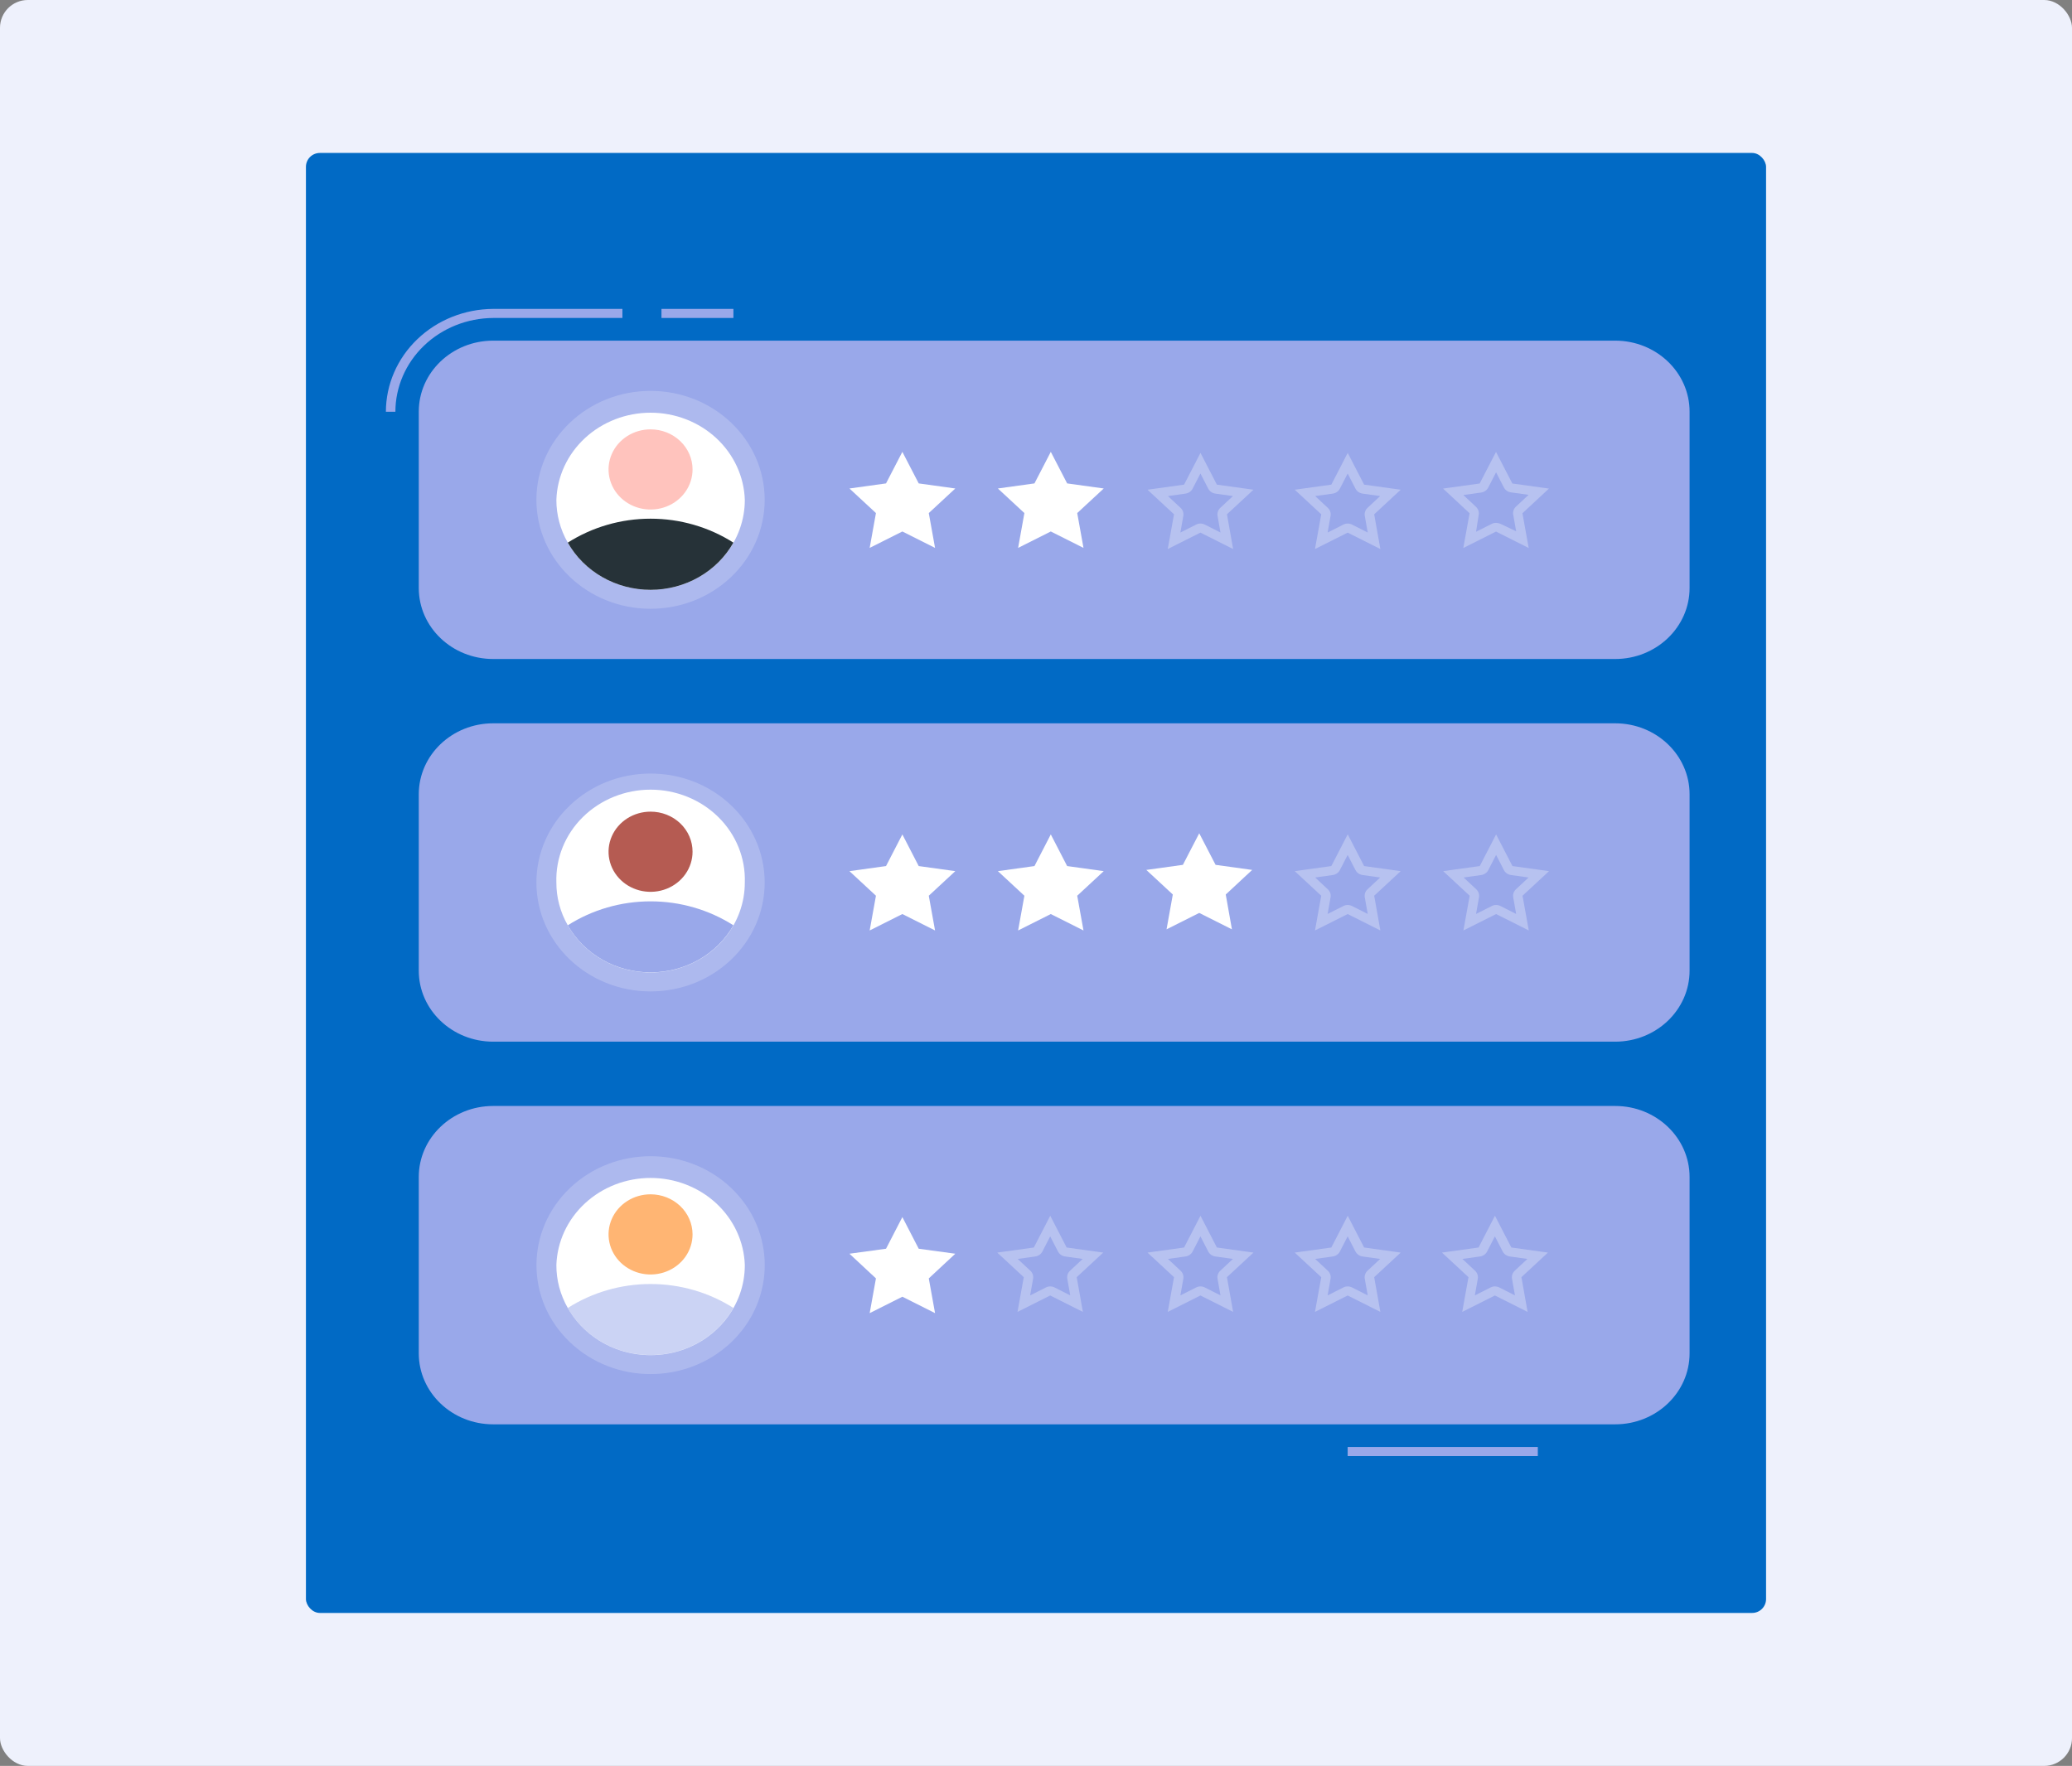 <svg width="596" height="508" viewBox="0 0 596 508" fill="none" xmlns="http://www.w3.org/2000/svg">
<rect x="0" y="0" width="596" height="508" fill="#808080" stroke="none"/>
<rect width="596" height="508" rx="8" fill="#EEF1FC"/>
<rect x="88" y="44" width="420" height="420" rx="4" fill="#016AC5"/>
<path d="M210.962 88.863H190.27V91.472H210.962V88.863Z" fill="#99A8EA"/>
<path d="M113.733 118.451H111C111.007 110.629 114.256 103.127 120.038 97.583C125.82 92.039 133.665 88.905 141.86 88.863H179.035V91.472H141.86C134.39 91.514 127.241 94.374 121.971 99.428C116.702 104.482 113.741 111.321 113.733 118.451Z" fill="#99A8EA"/>
<path d="M464.596 97.994H141.86C130.039 97.994 120.457 107.141 120.457 118.424V169.147C120.457 180.43 130.039 189.577 141.86 189.577H464.596C476.417 189.577 485.999 180.43 485.999 169.147V118.424C485.999 107.141 476.417 97.994 464.596 97.994Z" fill="#99A8EA"/>
<path d="M259.561 129.984L264.263 139.064L274.786 140.525L267.16 147.596L268.964 157.616L259.561 152.893L250.158 157.616L251.962 147.596L244.336 140.525L254.86 139.064L259.561 129.984Z" fill="white"/>
<path d="M302.258 129.984L306.96 139.064L317.484 140.525L309.857 147.596L311.661 157.616L302.258 152.893L292.855 157.616L294.66 147.596L287.033 140.525L297.557 139.064L302.258 129.984Z" fill="white"/>
<path opacity="0.3" d="M345.299 136.207L347.541 140.565C347.738 140.948 348.03 141.279 348.392 141.529C348.755 141.779 349.175 141.941 349.618 142L354.648 142.704L351.012 146.096C350.696 146.389 350.459 146.751 350.321 147.151C350.183 147.551 350.148 147.977 350.22 148.392L351.067 153.193L346.584 150.923C346.189 150.72 345.748 150.612 345.299 150.61C344.859 150.609 344.426 150.717 344.042 150.923L339.532 153.193L340.379 148.392C340.451 147.977 340.416 147.551 340.278 147.151C340.14 146.751 339.903 146.389 339.587 146.096L335.951 142.704L340.981 142C341.423 141.941 341.844 141.779 342.207 141.529C342.569 141.279 342.861 140.948 343.058 140.565L345.299 136.207ZM345.299 130.311L340.598 139.417L330.074 140.878L337.7 147.949L335.896 157.942L345.299 153.219L354.702 157.942L352.926 147.949L360.552 140.878L350.028 139.417L345.327 130.311H345.299Z" fill="white"/>
<path opacity="0.3" d="M387.651 136.207L389.892 140.565C390.089 140.948 390.382 141.279 390.744 141.529C391.106 141.779 391.527 141.941 391.97 142L396.999 142.704L393.364 146.096C393.048 146.389 392.81 146.751 392.672 147.151C392.534 147.551 392.499 147.977 392.571 148.392L393.419 153.193L388.936 150.923C388.541 150.72 388.1 150.612 387.651 150.61C387.211 150.609 386.777 150.717 386.394 150.923L381.883 153.193L382.731 148.392C382.803 147.977 382.768 147.551 382.63 147.151C382.492 146.751 382.254 146.389 381.938 146.096L378.303 142.704L383.332 142C383.775 141.941 384.196 141.779 384.558 141.529C384.92 141.279 385.213 140.948 385.41 140.565L387.651 136.207ZM387.651 130.311L382.95 139.417L372.426 140.878L380.052 147.949L378.248 157.942L387.651 153.219L397.054 157.942L395.277 147.949L402.904 140.878L392.38 139.417L387.678 130.311H387.651Z" fill="white"/>
<path opacity="0.3" d="M430.346 135.881L432.588 140.239C432.788 140.617 433.082 140.943 433.444 141.188C433.806 141.434 434.225 141.592 434.665 141.648L439.695 142.352L436.059 145.744C435.743 146.037 435.505 146.399 435.367 146.799C435.229 147.199 435.195 147.625 435.267 148.04L436.114 152.841L431.631 150.702C431.23 150.518 430.791 150.42 430.346 150.415C429.909 150.413 429.478 150.511 429.089 150.702L424.579 152.972L425.344 148.092C425.416 147.677 425.381 147.251 425.243 146.851C425.105 146.452 424.868 146.09 424.551 145.796L420.916 142.404L425.945 141.7C426.398 141.649 426.83 141.491 427.202 141.241C427.575 140.99 427.876 140.655 428.078 140.265L430.319 135.908M430.319 130.011L425.617 139.091L415.094 140.552L422.72 147.649L420.916 157.642L430.319 152.919L439.722 157.642L437.918 147.649L445.544 140.552L435.02 139.091L430.319 130.011Z" fill="white"/>
<path opacity="0.2" d="M187.125 175.123C205.256 175.123 219.954 161.093 219.954 143.787C219.954 126.48 205.256 112.45 187.125 112.45C168.995 112.45 154.297 126.48 154.297 143.787C154.297 161.093 168.995 175.123 187.125 175.123Z" fill="white"/>
<path d="M214.243 143.784C214.25 149.542 212.244 155.137 208.542 159.683C204.84 164.229 199.655 167.465 193.808 168.879C187.961 170.293 181.786 169.804 176.263 167.489C170.741 165.174 166.185 161.166 163.319 156.099C161.153 152.325 160.025 148.088 160.039 143.784C160.263 137.065 163.216 130.693 168.274 126.015C173.333 121.338 180.099 118.723 187.141 118.723C194.184 118.723 200.95 121.338 206.008 126.015C211.066 130.693 214.02 137.065 214.243 143.784Z" fill="white"/>
<path d="M210.962 156.102C208.645 160.206 205.207 163.636 201.013 166.026C196.819 168.416 192.025 169.678 187.14 169.678C182.256 169.678 177.462 168.416 173.268 166.026C169.074 163.636 165.636 160.206 163.318 156.102C170.371 151.609 178.661 149.211 187.14 149.211C195.62 149.211 203.909 151.609 210.962 156.102Z" fill="#263238"/>
<path d="M199.208 135.046C199.208 137.327 198.5 139.557 197.172 141.453C195.845 143.35 193.958 144.828 191.75 145.701C189.543 146.574 187.113 146.802 184.77 146.357C182.426 145.912 180.273 144.814 178.584 143.201C176.894 141.588 175.743 139.533 175.277 137.296C174.811 135.059 175.05 132.74 175.965 130.633C176.879 128.526 178.428 126.724 180.414 125.457C182.401 124.19 184.737 123.514 187.127 123.514C190.331 123.514 193.404 124.729 195.67 126.891C197.936 129.054 199.208 131.988 199.208 135.046Z" fill="#FFC3BD"/>
<path d="M442.346 416.262H387.65V418.871H442.346V416.262Z" fill="#99A8EA"/>
<path d="M464.596 318.158H141.86C130.039 318.158 120.457 327.305 120.457 338.588V389.311C120.457 400.594 130.039 409.741 141.86 409.741H464.596C476.417 409.741 485.999 400.594 485.999 389.311V338.588C485.999 327.305 476.417 318.158 464.596 318.158Z" fill="#99A8EA"/>
<path d="M259.561 350.121L264.263 359.227L274.786 360.662L267.16 367.759L268.964 377.752L259.561 373.03L250.158 377.752L251.962 367.759L244.336 360.662L254.86 359.227L259.561 350.121Z" fill="white"/>
<path opacity="0.3" d="M302.083 355.664L304.324 360.022C304.521 360.405 304.813 360.736 305.176 360.986C305.538 361.236 305.959 361.398 306.401 361.457L311.431 362.161L307.796 365.553C307.479 365.846 307.242 366.208 307.104 366.608C306.966 367.008 306.931 367.434 307.003 367.849L307.85 372.65L303.367 370.38C302.973 370.177 302.531 370.069 302.083 370.067C301.642 370.066 301.209 370.174 300.825 370.38L296.315 372.65L297.162 367.849C297.234 367.434 297.2 367.008 297.062 366.608C296.923 366.208 296.686 365.846 296.37 365.553L292.734 362.161L297.764 361.457C298.207 361.398 298.628 361.236 298.99 360.986C299.352 360.736 299.644 360.405 299.841 360.022L302.083 355.664ZM302.083 349.768L297.381 358.874L286.857 360.335L294.484 367.406L292.68 377.399L302.083 372.676L311.486 377.399L309.709 367.406L317.335 360.335L306.811 358.874L302.11 349.768H302.083Z" fill="white"/>
<path opacity="0.3" d="M345.299 355.664L347.541 360.022C347.738 360.405 348.03 360.736 348.392 360.986C348.755 361.236 349.175 361.398 349.618 361.457L354.648 362.161L351.012 365.553C350.696 365.846 350.459 366.208 350.321 366.608C350.183 367.008 350.148 367.434 350.22 367.849L351.067 372.65L346.584 370.38C346.189 370.177 345.748 370.069 345.299 370.067C344.859 370.066 344.426 370.174 344.042 370.38L339.532 372.65L340.379 367.849C340.451 367.434 340.416 367.008 340.278 366.608C340.14 366.208 339.903 365.846 339.587 365.553L335.951 362.161L340.981 361.457C341.423 361.398 341.844 361.236 342.207 360.986C342.569 360.736 342.861 360.405 343.058 360.022L345.299 355.664ZM345.299 349.768L340.598 358.874L330.074 360.335L337.7 367.406L335.896 377.399L345.299 372.676L354.702 377.399L352.926 367.406L360.552 360.335L350.028 358.874L345.327 349.768H345.299Z" fill="white"/>
<path opacity="0.3" d="M387.651 355.664L389.892 360.022C390.089 360.405 390.382 360.736 390.744 360.986C391.106 361.236 391.527 361.398 391.97 361.457L396.999 362.161L393.364 365.553C393.048 365.846 392.81 366.208 392.672 366.608C392.534 367.008 392.499 367.434 392.571 367.849L393.419 372.65L388.936 370.38C388.541 370.177 388.1 370.069 387.651 370.067C387.211 370.066 386.777 370.174 386.394 370.38L381.883 372.65L382.731 367.849C382.803 367.434 382.768 367.008 382.63 366.608C382.492 366.208 382.254 365.846 381.938 365.553L378.303 362.161L383.332 361.457C383.775 361.398 384.196 361.236 384.558 360.986C384.92 360.736 385.213 360.405 385.41 360.022L387.651 355.664ZM387.651 349.768L382.95 358.874L372.426 360.335L380.052 367.406L378.248 377.399L387.651 372.676L397.054 377.399L395.277 367.406L402.904 360.335L392.38 358.874L387.678 349.768H387.651Z" fill="white"/>
<path opacity="0.3" d="M430.003 355.664L432.244 360.022C432.441 360.405 432.733 360.736 433.095 360.986C433.458 361.236 433.879 361.398 434.321 361.457L439.351 362.161L435.715 365.553C435.399 365.846 435.162 366.208 435.024 366.608C434.886 367.008 434.851 367.434 434.923 367.849L435.77 372.65L431.287 370.38C430.892 370.177 430.451 370.069 430.003 370.067C429.562 370.066 429.129 370.174 428.745 370.38L424.235 372.65L425.082 367.849C425.154 367.434 425.119 367.008 424.981 366.608C424.843 366.208 424.606 365.846 424.29 365.553L420.654 362.161L425.684 361.457C426.127 361.398 426.547 361.236 426.91 360.986C427.272 360.736 427.564 360.405 427.761 360.022L430.003 355.664ZM430.003 349.768L425.301 358.874L414.777 360.335L422.404 367.406L420.6 377.399L430.003 372.676L439.406 377.399L437.629 367.406L445.255 360.335L434.731 358.874L430.03 349.768H430.003Z" fill="white"/>
<path opacity="0.2" d="M210.357 386.104C223.177 373.867 223.177 354.026 210.357 341.788C197.536 329.551 176.75 329.551 163.93 341.788C151.11 354.026 151.11 373.867 163.93 386.104C176.75 398.342 197.536 398.342 210.357 386.104Z" fill="white"/>
<path d="M214.243 363.925C214.256 369.685 212.254 375.284 208.555 379.834C204.855 384.385 199.67 387.626 193.821 389.043C187.972 390.46 181.795 389.973 176.27 387.659C170.744 385.344 166.186 381.334 163.319 376.266C161.153 372.482 160.025 368.237 160.039 363.925C160.263 357.206 163.216 350.833 168.274 346.156C173.333 341.479 180.099 338.863 187.141 338.863C194.184 338.863 200.95 341.479 206.008 346.156C211.066 350.833 214.02 357.206 214.243 363.925Z" fill="white"/>
<path opacity="0.5" d="M210.962 376.266C208.638 380.363 205.198 383.785 201.005 386.17C196.812 388.554 192.021 389.813 187.14 389.813C182.259 389.813 177.469 388.554 173.276 386.17C169.082 383.785 165.642 380.363 163.318 376.266C170.371 371.773 178.661 369.375 187.14 369.375C195.62 369.375 203.909 371.773 210.962 376.266Z" fill="#99A8EA"/>
<path d="M199.208 355.077C199.214 357.359 198.51 359.591 197.186 361.491C195.861 363.391 193.976 364.873 191.769 365.75C189.562 366.627 187.132 366.859 184.786 366.417C182.441 365.975 180.286 364.879 178.593 363.267C176.901 361.655 175.747 359.6 175.279 357.362C174.811 355.125 175.048 352.804 175.962 350.696C176.876 348.587 178.424 346.784 180.412 345.516C182.399 344.247 184.736 343.57 187.127 343.57C190.326 343.57 193.395 344.782 195.66 346.939C197.925 349.096 199.201 352.023 199.208 355.077Z" fill="#FFB573"/>
<path d="M464.596 208.077H141.86C130.039 208.077 120.457 217.224 120.457 228.507V279.23C120.457 290.513 130.039 299.66 141.86 299.66H464.596C476.417 299.66 485.999 290.513 485.999 279.23V228.507C485.999 217.224 476.417 208.077 464.596 208.077Z" fill="#99A8EA"/>
<path d="M259.561 240.038L264.263 249.144L274.786 250.605L267.16 257.676L268.964 267.669L259.561 262.947L250.158 267.669L251.962 257.676L244.336 250.605L254.86 249.144L259.561 240.038Z" fill="white"/>
<path d="M302.258 240.038L306.96 249.144L317.484 250.605L309.857 257.676L311.661 267.669L302.258 262.947L292.855 267.669L294.66 257.676L287.033 250.605L297.557 249.144L302.258 240.038Z" fill="white"/>
<path d="M344.954 239.713L349.655 248.793L360.179 250.254L352.58 257.325L354.357 267.344L344.954 262.622L335.551 267.344L337.355 257.325L329.729 250.254L340.252 248.793L344.954 239.713Z" fill="white"/>
<path opacity="0.3" d="M387.651 245.935L389.892 250.292C390.089 250.675 390.382 251.006 390.744 251.257C391.106 251.507 391.527 251.668 391.97 251.727L396.999 252.432L393.364 255.824C393.048 256.117 392.81 256.479 392.672 256.879C392.534 257.279 392.499 257.704 392.571 258.12L393.419 262.921L388.936 260.651C388.541 260.447 388.1 260.34 387.651 260.338C387.211 260.336 386.777 260.444 386.394 260.651L381.883 262.921L382.731 258.12C382.803 257.704 382.768 257.279 382.63 256.879C382.492 256.479 382.254 256.117 381.938 255.824L378.303 252.432L383.332 251.727C383.775 251.668 384.196 251.507 384.558 251.257C384.92 251.006 385.213 250.675 385.41 250.292L387.651 245.935ZM387.651 240.038L382.95 249.144L372.426 250.605L380.052 257.676L378.248 267.669L387.651 262.947L397.054 267.669L395.277 257.676L402.904 250.605L392.38 249.144L387.678 240.038H387.651Z" fill="white"/>
<path opacity="0.3" d="M430.346 245.935L432.588 250.292C432.785 250.675 433.077 251.006 433.439 251.257C433.801 251.507 434.222 251.668 434.665 251.727L439.695 252.432L436.059 255.824C435.743 256.117 435.506 256.479 435.367 256.879C435.229 257.279 435.195 257.704 435.267 258.12L436.114 262.921L431.631 260.651C431.236 260.447 430.795 260.34 430.346 260.338C429.906 260.336 429.473 260.444 429.089 260.651L424.579 262.921L425.426 258.12C425.498 257.704 425.463 257.279 425.325 256.879C425.187 256.479 424.95 256.117 424.633 255.824L420.998 252.432L426.028 251.727C426.47 251.668 426.891 251.507 427.253 251.257C427.616 251.006 427.908 250.675 428.105 250.292L430.346 245.935ZM430.346 240.038L425.645 249.144L415.121 250.605L422.747 257.676L420.943 267.669L430.346 262.947L439.749 267.669L437.945 257.676L445.572 250.605L435.048 249.144L430.346 240.038Z" fill="white"/>
<path opacity="0.2" d="M187.125 285.204C205.256 285.204 219.954 271.174 219.954 253.868C219.954 236.561 205.256 222.531 187.125 222.531C168.995 222.531 154.297 236.561 154.297 253.868C154.297 271.174 168.995 285.204 187.125 285.204Z" fill="white"/>
<path d="M214.241 253.868C214.248 259.626 212.242 265.221 208.54 269.767C204.838 274.313 199.653 277.549 193.806 278.963C187.958 280.377 181.784 279.888 176.261 277.573C170.738 275.258 166.183 271.25 163.317 266.183C161.151 262.409 160.023 258.172 160.037 253.868C159.922 250.401 160.537 246.948 161.848 243.713C163.158 240.478 165.135 237.528 167.663 235.037C170.191 232.546 173.218 230.565 176.564 229.213C179.909 227.86 183.506 227.163 187.139 227.163C190.772 227.163 194.369 227.86 197.714 229.213C201.06 230.565 204.087 232.546 206.615 235.037C209.143 237.528 211.121 240.478 212.431 243.713C213.741 246.948 214.356 250.401 214.241 253.868Z" fill="white"/>
<path d="M210.962 266.184C208.638 270.281 205.198 273.703 201.005 276.088C196.812 278.472 192.021 279.731 187.14 279.731C182.259 279.731 177.469 278.472 173.276 276.088C169.082 273.703 165.642 270.281 163.318 266.184C170.371 261.691 178.661 259.293 187.14 259.293C195.62 259.293 203.909 261.691 210.962 266.184Z" fill="#99A8EA"/>
<path d="M199.208 245.023C199.208 247.304 198.5 249.534 197.172 251.43C195.845 253.327 193.958 254.805 191.75 255.678C189.543 256.551 187.113 256.779 184.77 256.334C182.426 255.889 180.273 254.791 178.584 253.178C176.894 251.565 175.743 249.51 175.277 247.273C174.811 245.036 175.05 242.717 175.965 240.61C176.879 238.502 178.428 236.701 180.414 235.434C182.401 234.167 184.737 233.49 187.127 233.49C188.714 233.487 190.287 233.783 191.754 234.361C193.222 234.939 194.555 235.789 195.678 236.86C196.8 237.932 197.69 239.205 198.296 240.605C198.902 242.006 199.212 243.507 199.208 245.023Z" fill="#B55B52"/>
</svg>
